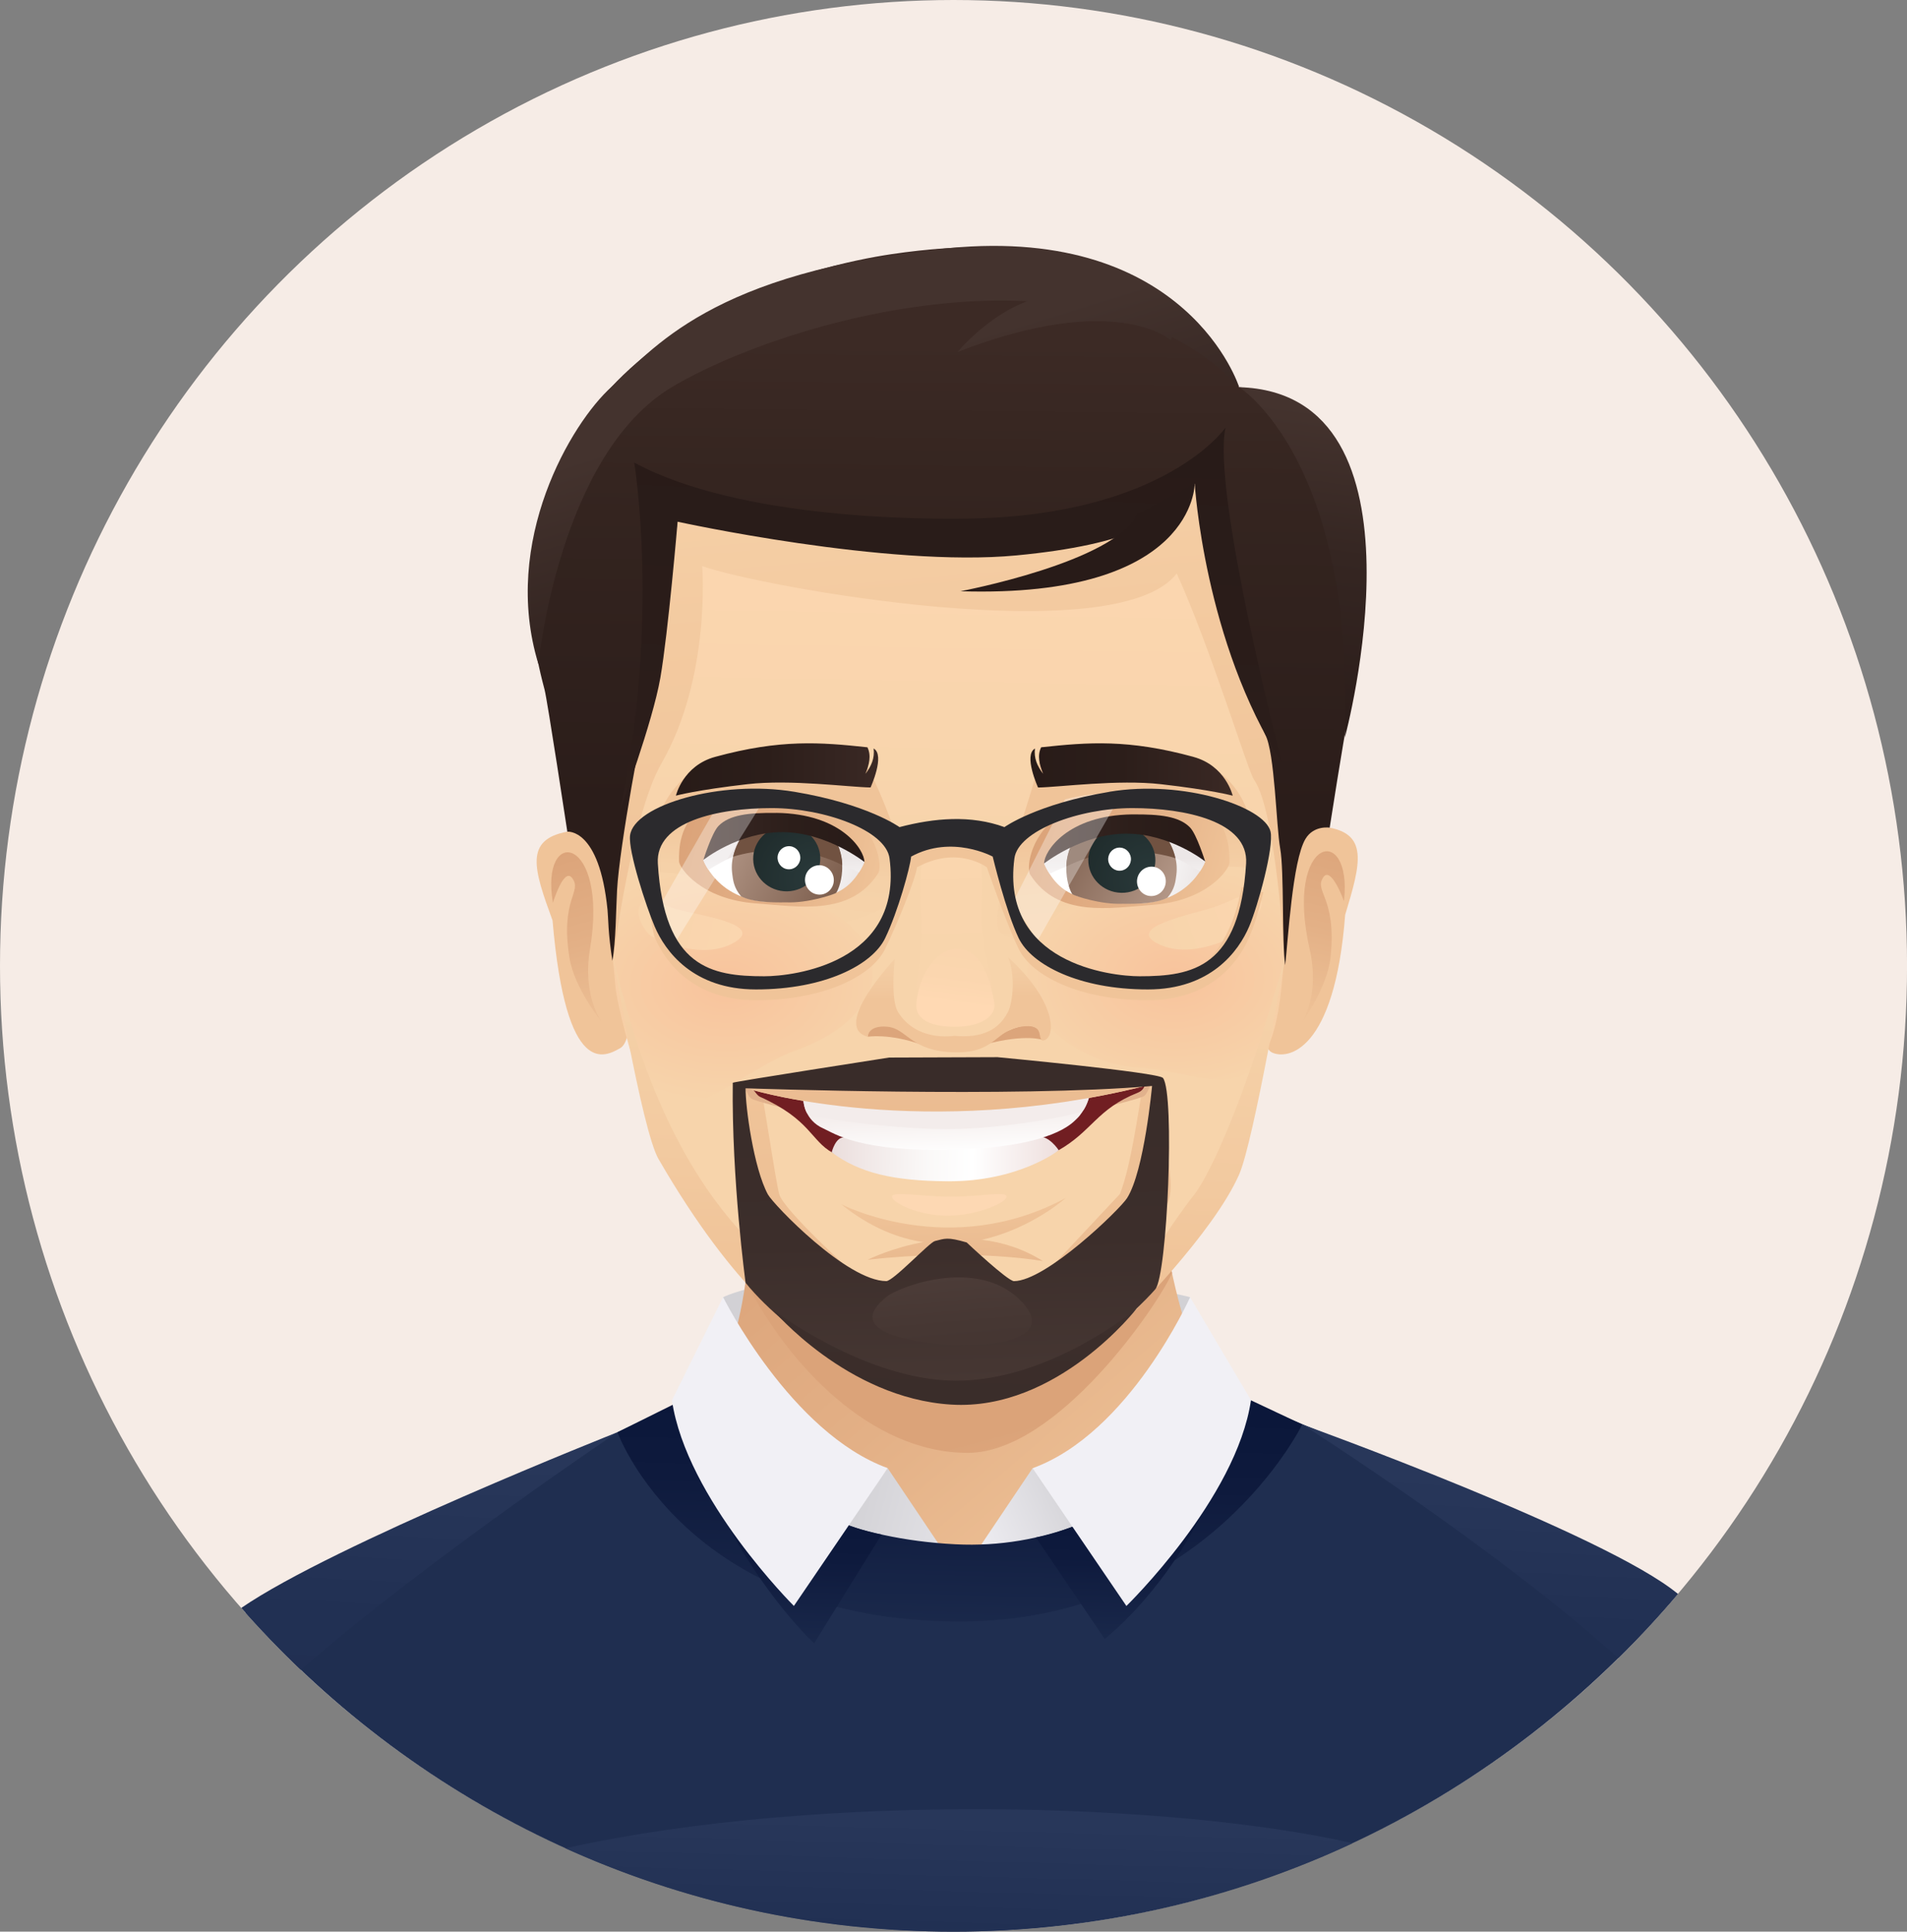 <?xml version="1.0" encoding="UTF-8"?>
<svg id="Layer_2" data-name="Layer 2" xmlns="http://www.w3.org/2000/svg" xmlns:xlink="http://www.w3.org/1999/xlink" viewBox="0 0 493.51 499.74">
  <rect x="0" y="0" width="493.51" height="499.74" fill="#808080" stroke="none"/>
  <defs>
    <style>
      .cls-1 {
        fill: url(#linear-gradient);
      }

      .cls-1, .cls-2, .cls-3, .cls-4, .cls-5, .cls-6, .cls-7, .cls-8, .cls-9, .cls-10, .cls-11, .cls-12, .cls-13, .cls-14, .cls-15, .cls-16, .cls-17, .cls-18, .cls-19, .cls-20, .cls-21, .cls-22, .cls-23, .cls-24, .cls-25, .cls-26, .cls-27, .cls-28, .cls-29, .cls-30, .cls-31, .cls-32, .cls-33, .cls-34, .cls-35, .cls-36, .cls-37, .cls-38, .cls-39, .cls-40, .cls-41, .cls-42, .cls-43, .cls-44, .cls-45, .cls-46, .cls-47, .cls-48, .cls-49, .cls-50, .cls-51, .cls-52, .cls-53, .cls-54, .cls-55, .cls-56, .cls-57, .cls-58, .cls-59, .cls-60, .cls-61, .cls-62, .cls-63, .cls-64, .cls-65, .cls-66, .cls-67, .cls-68, .cls-69, .cls-70, .cls-71, .cls-72, .cls-73 {
        stroke-width: 0px;
      }

      .cls-2 {
        fill: url(#radial-gradient);
      }

      .cls-3 {
        fill: url(#linear-gradient-33);
      }

      .cls-4 {
        fill: url(#linear-gradient-29);
      }

      .cls-5 {
        fill: url(#linear-gradient-30);
      }

      .cls-6 {
        fill: url(#linear-gradient-34);
      }

      .cls-7 {
        fill: url(#linear-gradient-28);
      }

      .cls-8 {
        fill: url(#linear-gradient-25);
      }

      .cls-9 {
        fill: url(#linear-gradient-11);
      }

      .cls-10 {
        fill: url(#linear-gradient-12);
      }

      .cls-11 {
        fill: url(#linear-gradient-13);
      }

      .cls-12 {
        fill: url(#linear-gradient-10);
      }

      .cls-13 {
        fill: url(#linear-gradient-17);
      }

      .cls-14 {
        fill: url(#linear-gradient-16);
      }

      .cls-15 {
        fill: url(#linear-gradient-19);
      }

      .cls-16 {
        fill: url(#linear-gradient-15);
      }

      .cls-17 {
        fill: url(#linear-gradient-23);
      }

      .cls-18 {
        fill: url(#linear-gradient-21);
      }

      .cls-19 {
        fill: url(#linear-gradient-18);
      }

      .cls-20 {
        fill: url(#linear-gradient-14);
      }

      .cls-21 {
        fill: url(#linear-gradient-22);
      }

      .cls-22 {
        fill: url(#linear-gradient-20);
      }

      .cls-23 {
        fill: url(#linear-gradient-27);
      }

      .cls-24 {
        fill: url(#linear-gradient-24);
      }

      .cls-25 {
        fill: url(#linear-gradient-26);
      }

      .cls-26 {
        fill: url(#_ÂÁ_Ï_ÌÌ_È_ËÂÌÚ_145);
      }

      .cls-27 {
        fill: url(#_ÂÁ_Ï_ÌÌ_È_ËÂÌÚ_1723);
      }

      .cls-28 {
        fill: url(#_ÂÁ_Ï_ÌÌ_È_ËÂÌÚ_2473);
      }

      .cls-29 {
        fill: url(#_ÂÁ_Ï_ÌÌ_È_ËÂÌÚ_2463);
      }

      .cls-30 {
        fill: url(#_ÂÁ_Ï_ÌÌ_È_ËÂÌÚ_1056);
      }

      .cls-31 {
        fill: url(#_ÂÁ_Ï_ÌÌ_È_ËÂÌÚ_1057);
      }

      .cls-32 {
        fill: url(#_ÂÁ_Ï_ÌÌ_È_ËÂÌÚ_1204);
      }

      .cls-33 {
        fill: url(#_ÂÁ_Ï_ÌÌ_È_ËÂÌÚ_145-2);
      }

      .cls-34 {
        fill: url(#_ÂÁ_Ï_ÌÌ_È_ËÂÌÚ_145-3);
      }

      .cls-35 {
        fill: url(#radial-gradient-2);
      }

      .cls-36 {
        fill: url(#radial-gradient-3);
      }

      .cls-37 {
        fill: url(#radial-gradient-4);
      }

      .cls-38 {
        fill: url(#linear-gradient-4);
      }

      .cls-39 {
        fill: url(#linear-gradient-2);
      }

      .cls-40 {
        fill: url(#linear-gradient-3);
      }

      .cls-41 {
        fill: url(#linear-gradient-8);
      }

      .cls-42 {
        fill: url(#linear-gradient-9);
      }

      .cls-43 {
        fill: url(#linear-gradient-7);
      }

      .cls-44 {
        fill: url(#linear-gradient-5);
      }

      .cls-45 {
        fill: url(#linear-gradient-6);
      }

      .cls-46 {
        fill: url(#_ÂÁ_Ï_ÌÌ_È_ËÂÌÚ_1057-3);
      }

      .cls-47 {
        fill: url(#_ÂÁ_Ï_ÌÌ_È_ËÂÌÚ_1057-2);
      }

      .cls-48 {
        fill: url(#_ÂÁ_Ï_ÌÌ_È_ËÂÌÚ_1204-7);
      }

      .cls-49 {
        fill: url(#_ÂÁ_Ï_ÌÌ_È_ËÂÌÚ_1204-9);
      }

      .cls-50 {
        fill: url(#_ÂÁ_Ï_ÌÌ_È_ËÂÌÚ_1204-2);
      }

      .cls-51 {
        fill: url(#_ÂÁ_Ï_ÌÌ_È_ËÂÌÚ_1204-4);
      }

      .cls-52 {
        fill: url(#_ÂÁ_Ï_ÌÌ_È_ËÂÌÚ_1204-3);
      }

      .cls-53 {
        fill: url(#_ÂÁ_Ï_ÌÌ_È_ËÂÌÚ_1204-6);
      }

      .cls-54 {
        fill: url(#_ÂÁ_Ï_ÌÌ_È_ËÂÌÚ_1204-5);
      }

      .cls-55 {
        fill: url(#_ÂÁ_Ï_ÌÌ_È_ËÂÌÚ_1204-8);
      }

      .cls-56 {
        fill: url(#_ÂÁ_Ï_ÌÌ_È_ËÂÌÚ_2473-2);
      }

      .cls-57 {
        fill: url(#_ÂÁ_Ï_ÌÌ_È_ËÂÌÚ_2473-3);
      }

      .cls-58 {
        fill: url(#_ÂÁ_Ï_ÌÌ_È_ËÂÌÚ_2463-3);
      }

      .cls-59 {
        fill: url(#_ÂÁ_Ï_ÌÌ_È_ËÂÌÚ_2463-2);
      }

      .cls-60 {
        fill: url(#_ÂÁ_Ï_ÌÌ_È_ËÂÌÚ_1723-3);
      }

      .cls-61 {
        fill: url(#_ÂÁ_Ï_ÌÌ_È_ËÂÌÚ_1723-2);
      }

      .cls-62 {
        fill: #f3eceb;
      }

      .cls-63 {
        fill: #f6ece6;
      }

      .cls-64 {
        fill: #711e22;
      }

      .cls-65 {
        fill: #1f2e50;
      }

      .cls-66 {
        fill: #e1b18c;
      }

      .cls-67 {
        fill: #dca57b;
      }

      .cls-68 {
        fill: #f1f0f5;
      }

      .cls-69 {
        fill: #fff;
      }

      .cls-70 {
        fill: #f0c499;
      }

      .cls-71 {
        fill: #fdd8b3;
      }

      .cls-72 {
        fill: url(#linear-gradient-32);
      }

      .cls-72, .cls-73 {
        opacity: .32;
      }

      .cls-73 {
        fill: url(#linear-gradient-31);
      }
    </style>
    <linearGradient id="_ÂÁ_Ï_ÌÌ_È_ËÂÌÚ_1723" data-name="¡ÂÁ˚ÏˇÌÌ˚È „‡‰ËÂÌÚ 1723" x1="264.51" y1="434.41" x2="255.21" y2="380.95" gradientUnits="userSpaceOnUse">
      <stop offset="0" stop-color="#f1f0f5"/>
      <stop offset="1" stop-color="#d2d1d5"/>
    </linearGradient>
    <linearGradient id="_ÂÁ_Ï_ÌÌ_È_ËÂÌÚ_1204" data-name="¡ÂÁ˚ÏˇÌÌ˚È „‡‰ËÂÌÚ 1204" x1="205.43" y1="298.56" x2="295.61" y2="403.71" gradientUnits="userSpaceOnUse">
      <stop offset="0" stop-color="#dba379"/>
      <stop offset=".49" stop-color="#e3b086"/>
      <stop offset="1" stop-color="#f0c499"/>
    </linearGradient>
    <linearGradient id="_ÂÁ_Ï_ÌÌ_È_ËÂÌÚ_1204-2" data-name="¡ÂÁ˚ÏˇÌÌ˚È „‡‰ËÂÌÚ 1204" x1="261.52" y1="369.77" x2="276.86" y2="427.12" xlink:href="#_ÂÁ_Ï_ÌÌ_È_ËÂÌÚ_1204"/>
    <linearGradient id="_ÂÁ_Ï_ÌÌ_È_ËÂÌÚ_2473" data-name="¡ÂÁ˚ÏˇÌÌ˚È „‡‰ËÂÌÚ 2473" x1="248.35" y1="471.46" x2="246.33" y2="544.55" gradientUnits="userSpaceOnUse">
      <stop offset="0" stop-color="#28375a"/>
      <stop offset=".38" stop-color="#213053"/>
      <stop offset="1" stop-color="#1f2d50"/>
    </linearGradient>
    <linearGradient id="_ÂÁ_Ï_ÌÌ_È_ËÂÌÚ_1723-2" data-name="¡ÂÁ˚ÏˇÌÌ˚È „‡‰ËÂÌÚ 1723" x1="249.6" y1="399.77" x2="280.05" y2="386.09" xlink:href="#_ÂÁ_Ï_ÌÌ_È_ËÂÌÚ_1723"/>
    <linearGradient id="_ÂÁ_Ï_ÌÌ_È_ËÂÌÚ_1723-3" data-name="¡ÂÁ˚ÏˇÌÌ˚È „‡‰ËÂÌÚ 1723" x1="273.11" y1="400.95" x2="218.96" y2="386.98" xlink:href="#_ÂÁ_Ï_ÌÌ_È_ËÂÌÚ_1723"/>
    <linearGradient id="_ÂÁ_Ï_ÌÌ_È_ËÂÌÚ_2463" data-name="¡ÂÁ˚ÏˇÌÌ˚È „‡‰ËÂÌÚ 2463" x1="246.79" y1="432.08" x2="248.86" y2="351.34" gradientUnits="userSpaceOnUse">
      <stop offset="0" stop-color="#1f2e50"/>
      <stop offset=".07" stop-color="#1c2b4d"/>
      <stop offset=".6" stop-color="#0e1a3d"/>
      <stop offset="1" stop-color="#091538"/>
    </linearGradient>
    <linearGradient id="_ÂÁ_Ï_ÌÌ_È_ËÂÌÚ_2473-2" data-name="¡ÂÁ˚ÏˇÌÌ˚È „‡‰ËÂÌÚ 2473" x1="386.03" y1="382.13" x2="380.95" y2="480.97" xlink:href="#_ÂÁ_Ï_ÌÌ_È_ËÂÌÚ_2473"/>
    <linearGradient id="_ÂÁ_Ï_ÌÌ_È_ËÂÌÚ_2473-3" data-name="¡ÂÁ˚ÏˇÌÌ˚È „‡‰ËÂÌÚ 2473" x1="111.94" y1="377.08" x2="106.34" y2="486.16" xlink:href="#_ÂÁ_Ï_ÌÌ_È_ËÂÌÚ_2473"/>
    <linearGradient id="_ÂÁ_Ï_ÌÌ_È_ËÂÌÚ_2463-2" data-name="¡ÂÁ˚ÏˇÌÌ˚È „‡‰ËÂÌÚ 2463" x1="288.62" y1="431.36" x2="289.82" y2="384.48" xlink:href="#_ÂÁ_Ï_ÌÌ_È_ËÂÌÚ_2463"/>
    <linearGradient id="_ÂÁ_Ï_ÌÌ_È_ËÂÌÚ_2463-3" data-name="¡ÂÁ˚ÏˇÌÌ˚È „‡‰ËÂÌÚ 2463" x1="206.48" y1="432.54" x2="207.72" y2="384.35" xlink:href="#_ÂÁ_Ï_ÌÌ_È_ËÂÌÚ_2463"/>
    <linearGradient id="linear-gradient" x1="246.52" y1="123.34" x2="244.71" y2="219.64" gradientUnits="userSpaceOnUse">
      <stop offset="0" stop-color="#ffd9b3"/>
      <stop offset=".28" stop-color="#fbd6af"/>
      <stop offset="1" stop-color="#f7d4ab"/>
    </linearGradient>
    <linearGradient id="linear-gradient-2" x1="104.36" y1="1051.57" x2="122.05" y2="1094.48" gradientTransform="translate(195.18 -992.14) rotate(10.58) scale(1 1.14) skewX(3.8)" gradientUnits="userSpaceOnUse">
      <stop offset="0" stop-color="#dba379"/>
      <stop offset=".49" stop-color="#e3b086"/>
      <stop offset="1" stop-color="#f0c499"/>
    </linearGradient>
    <linearGradient id="linear-gradient-3" x1="1717.29" y1="762.75" x2="1734.98" y2="805.65" gradientTransform="translate(1845.66 -1030.99) rotate(166.74) scale(.99 -1.14) skewX(3.14)" xlink:href="#linear-gradient-2"/>
    <linearGradient id="linear-gradient-4" x1="294.69" y1="250.57" x2="291.8" y2="216.7" gradientTransform="translate(-1.87 -2.87) rotate(-.02)" gradientUnits="userSpaceOnUse">
      <stop offset="0" stop-color="#f7d4ab"/>
      <stop offset=".52" stop-color="#f5d1a8"/>
      <stop offset=".85" stop-color="#f2c99f"/>
      <stop offset="1" stop-color="#f0c499"/>
    </linearGradient>
    <linearGradient id="linear-gradient-5" x1="6996.18" y1="238.01" x2="6993.64" y2="208.15" gradientTransform="translate(7195.74 -9.77) rotate(179.89) scale(1 -1)" xlink:href="#linear-gradient-4"/>
    <radialGradient id="radial-gradient" cx="2264.61" cy="-426.72" fx="2264.61" fy="-426.72" r="41.49" gradientTransform="translate(2589.2 471.32) rotate(177.87) scale(1 -.71) skewX(-1.48)" gradientUnits="userSpaceOnUse">
      <stop offset="0" stop-color="#f8c39c"/>
      <stop offset="1" stop-color="#f7d4ab"/>
    </radialGradient>
    <linearGradient id="linear-gradient-6" x1="246.25" y1="323.05" x2="248.13" y2="356.22" gradientUnits="userSpaceOnUse">
      <stop offset="0" stop-color="#ffd9b3"/>
      <stop offset="1" stop-color="#f7d4ab"/>
    </linearGradient>
    <radialGradient id="radial-gradient-2" cx="328.33" cy="-546.53" fx="328.33" fy="-546.53" r="44.31" gradientTransform="translate(-89.52 650.26) rotate(-3.63) scale(1 .69) skewX(2.76)" xlink:href="#radial-gradient"/>
    <linearGradient id="_ÂÁ_Ï_ÌÌ_È_ËÂÌÚ_1204-3" data-name="¡ÂÁ˚ÏˇÌÌ˚È „‡‰ËÂÌÚ 1204" x1="214.01" y1="534.72" x2="205.19" y2="282.18" xlink:href="#_ÂÁ_Ï_ÌÌ_È_ËÂÌÚ_1204"/>
    <linearGradient id="_ÂÁ_Ï_ÌÌ_È_ËÂÌÚ_1204-4" data-name="¡ÂÁ˚ÏˇÌÌ˚È „‡‰ËÂÌÚ 1204" x1="294.24" y1="528.54" x2="285.64" y2="282.31" xlink:href="#_ÂÁ_Ï_ÌÌ_È_ËÂÌÚ_1204"/>
    <linearGradient id="linear-gradient-7" x1="326.17" y1="235.11" x2="297.8" y2="244.9" gradientUnits="userSpaceOnUse">
      <stop offset="0" stop-color="#fbd6af"/>
      <stop offset="1" stop-color="#f7d4ab"/>
    </linearGradient>
    <linearGradient id="_ÂÁ_Ï_ÌÌ_È_ËÂÌÚ_1204-5" data-name="¡ÂÁ˚ÏˇÌÌ˚È „‡‰ËÂÌÚ 1204" x1="248.68" y1="367.86" x2="246.7" y2="310.86" xlink:href="#_ÂÁ_Ï_ÌÌ_È_ËÂÌÚ_1204"/>
    <linearGradient id="linear-gradient-8" x1="211.6" y1="299.04" x2="282.16" y2="300.25" gradientUnits="userSpaceOnUse">
      <stop offset="0" stop-color="#e8d9d7"/>
      <stop offset=".14" stop-color="#efe5e4"/>
      <stop offset=".39" stop-color="#faf8f7"/>
      <stop offset=".57" stop-color="#fff"/>
      <stop offset="1" stop-color="#e8d3d1"/>
    </linearGradient>
    <linearGradient id="linear-gradient-9" x1="244.32" y1="272" x2="245.47" y2="298.72" gradientUnits="userSpaceOnUse">
      <stop offset="0" stop-color="#e8d9d7"/>
      <stop offset=".4" stop-color="#efe5e3"/>
      <stop offset="1" stop-color="#fff"/>
    </linearGradient>
    <linearGradient id="_ÂÁ_Ï_ÌÌ_È_ËÂÌÚ_1204-6" data-name="¡ÂÁ˚ÏˇÌÌ˚È „‡‰ËÂÌÚ 1204" x1="247.2" y1="377.22" x2="245.31" y2="262.55" xlink:href="#_ÂÁ_Ï_ÌÌ_È_ËÂÌÚ_1204"/>
    <linearGradient id="linear-gradient-10" x1="193.37" y1="243.81" x2="155.11" y2="234.47" xlink:href="#linear-gradient-7"/>
    <linearGradient id="_ÂÁ_Ï_ÌÌ_È_ËÂÌÚ_1204-7" data-name="¡ÂÁ˚ÏˇÌÌ˚È „‡‰ËÂÌÚ 1204" x1="268.14" y1="213.79" x2="318.83" y2="228.07" xlink:href="#_ÂÁ_Ï_ÌÌ_È_ËÂÌÚ_1204"/>
    <linearGradient id="linear-gradient-11" x1="310.51" y1="227.52" x2="277.23" y2="219.49" gradientUnits="userSpaceOnUse">
      <stop offset="0" stop-color="#ece7e7"/>
      <stop offset=".23" stop-color="#f5f3f3"/>
      <stop offset=".53" stop-color="#fcfcfc"/>
      <stop offset="1" stop-color="#fff"/>
    </linearGradient>
    <linearGradient id="linear-gradient-12" x1="291.03" y1="222.16" x2="291.33" y2="246.2" xlink:href="#linear-gradient-11"/>
    <linearGradient id="_ÂÁ_Ï_ÌÌ_È_ËÂÌÚ_1056" data-name="¡ÂÁ˚ÏˇÌÌ˚È „‡‰ËÂÌÚ 1056" x1="267.12" y1="211.39" x2="305.7" y2="232.44" gradientUnits="userSpaceOnUse">
      <stop offset="0" stop-color="#715241"/>
      <stop offset="1" stop-color="#b89c8c"/>
    </linearGradient>
    <linearGradient id="_ÂÁ_Ï_ÌÌ_È_ËÂÌÚ_1057" data-name="¡ÂÁ˚ÏˇÌÌ˚È „‡‰ËÂÌÚ 1057" x1="300.73" y1="257.89" x2="292.33" y2="230.38" gradientUnits="userSpaceOnUse">
      <stop offset="0" stop-color="#b89c8c"/>
      <stop offset="1" stop-color="#715241"/>
    </linearGradient>
    <radialGradient id="radial-gradient-3" cx="298.03" cy="227.79" fx="298.03" fy="227.79" r="24.89" gradientUnits="userSpaceOnUse">
      <stop offset="0" stop-color="#2a3a3b"/>
      <stop offset="1" stop-color="#1c2727"/>
    </radialGradient>
    <linearGradient id="linear-gradient-13" x1="270.21" y1="217.03" x2="311.87" y2="217.03" gradientUnits="userSpaceOnUse">
      <stop offset="0" stop-color="#3c2a25"/>
      <stop offset=".08" stop-color="#382723"/>
      <stop offset=".55" stop-color="#2c1e1a"/>
      <stop offset="1" stop-color="#281b18"/>
    </linearGradient>
    <linearGradient id="_ÂÁ_Ï_ÌÌ_È_ËÂÌÚ_1204-8" data-name="¡ÂÁ˚ÏˇÌÌ˚È „‡‰ËÂÌÚ 1204" x1="176.66" y1="213.05" x2="228.86" y2="227.75" xlink:href="#_ÂÁ_Ï_ÌÌ_È_ËÂÌÚ_1204"/>
    <linearGradient id="linear-gradient-14" x1="222.39" y1="227.47" x2="188.9" y2="219.39" xlink:href="#linear-gradient-11"/>
    <linearGradient id="linear-gradient-15" x1="202.86" y1="222.09" x2="203.17" y2="247.34" xlink:href="#linear-gradient-11"/>
    <linearGradient id="_ÂÁ_Ï_ÌÌ_È_ËÂÌÚ_1057-2" data-name="¡ÂÁ˚ÏˇÌÌ˚È „‡‰ËÂÌÚ 1057" x1="185.1" y1="213.44" x2="223.43" y2="234.35" xlink:href="#_ÂÁ_Ï_ÌÌ_È_ËÂÌÚ_1057"/>
    <linearGradient id="_ÂÁ_Ï_ÌÌ_È_ËÂÌÚ_1057-3" data-name="¡ÂÁ˚ÏˇÌÌ˚È „‡‰ËÂÌÚ 1057" x1="216.73" y1="264.06" x2="207.1" y2="232.53" xlink:href="#_ÂÁ_Ï_ÌÌ_È_ËÂÌÚ_1057"/>
    <radialGradient id="radial-gradient-4" cx="211.31" cy="227.41" fx="211.31" fy="227.41" r="24.89" xlink:href="#radial-gradient-3"/>
    <linearGradient id="linear-gradient-16" x1="182.03" y1="216.66" x2="223.7" y2="216.66" xlink:href="#linear-gradient-13"/>
    <linearGradient id="linear-gradient-17" x1="174.91" y1="199.07" x2="227.25" y2="199.07" gradientUnits="userSpaceOnUse">
      <stop offset="0" stop-color="#281b18"/>
      <stop offset=".45" stop-color="#2c1e1a"/>
      <stop offset=".92" stop-color="#382723"/>
      <stop offset="1" stop-color="#3c2a25"/>
    </linearGradient>
    <linearGradient id="linear-gradient-18" x1="266.66" y1="199.07" x2="319" y2="199.07" xlink:href="#linear-gradient-17"/>
    <linearGradient id="linear-gradient-19" x1="236.74" y1="95.28" x2="248.47" y2="236.47" gradientUnits="userSpaceOnUse">
      <stop offset="0" stop-color="#f7d4ab"/>
      <stop offset=".45" stop-color="#f3caa0"/>
      <stop offset="1" stop-color="#f0c499"/>
    </linearGradient>
    <linearGradient id="linear-gradient-20" x1="187.1" y1="186.94" x2="181.22" y2="322.97" gradientTransform="matrix(1,0,0,1,0,0)" xlink:href="#linear-gradient-4"/>
    <linearGradient id="_ÂÁ_Ï_ÌÌ_È_ËÂÌÚ_1204-9" data-name="¡ÂÁ˚ÏˇÌÌ˚È „‡‰ËÂÌÚ 1204" x1="248.7" y1="366.69" x2="246.79" y2="311.32" xlink:href="#_ÂÁ_Ï_ÌÌ_È_ËÂÌÚ_1204"/>
    <linearGradient id="linear-gradient-21" x1="316.56" y1="192.53" x2="310.69" y2="328.56" gradientTransform="matrix(1,0,0,1,0,0)" xlink:href="#linear-gradient-4"/>
    <linearGradient id="linear-gradient-22" x1="248.14" y1="370.87" x2="245.7" y2="275.04" gradientUnits="userSpaceOnUse">
      <stop offset="0" stop-color="#4c3c38"/>
      <stop offset=".14" stop-color="#463733"/>
      <stop offset=".52" stop-color="#3c2e2b"/>
      <stop offset="1" stop-color="#392c29"/>
    </linearGradient>
    <linearGradient id="linear-gradient-23" x1="245.46" y1="330.2" x2="253.46" y2="422.11" xlink:href="#linear-gradient-22"/>
    <linearGradient id="linear-gradient-24" x1="245.09" y1="174.75" x2="247.19" y2="262.42" gradientUnits="userSpaceOnUse">
      <stop offset="0" stop-color="#ffd9b3"/>
      <stop offset=".2" stop-color="#fcd7b0"/>
      <stop offset="1" stop-color="#f7d4ab"/>
    </linearGradient>
    <linearGradient id="linear-gradient-25" x1="245.73" y1="229.26" x2="246.56" y2="258.2" gradientTransform="matrix(1,0,0,1,0,0)" xlink:href="#linear-gradient-4"/>
    <linearGradient id="linear-gradient-26" x1="247.26" y1="259.9" x2="250.75" y2="234.13" xlink:href="#linear-gradient"/>
    <linearGradient id="linear-gradient-27" x1="247.99" y1="317.2" x2="245.72" y2="369.97" xlink:href="#linear-gradient-22"/>
    <linearGradient id="linear-gradient-28" x1="245.24" y1="88.39" x2="243.18" y2="311.53" gradientUnits="userSpaceOnUse">
      <stop offset="0" stop-color="#3c2a25"/>
      <stop offset=".16" stop-color="#352520"/>
      <stop offset=".54" stop-color="#2b1d1a"/>
      <stop offset="1" stop-color="#281b18"/>
    </linearGradient>
    <linearGradient id="linear-gradient-29" x1="243.18" y1="286.11" x2="249.52" y2="108.02" xlink:href="#linear-gradient-28"/>
    <linearGradient id="_ÂÁ_Ï_ÌÌ_È_ËÂÌÚ_145" data-name="¡ÂÁ˚ÏˇÌÌ˚È „‡‰ËÂÌÚ 145" x1="322.88" y1="241.44" x2="340.1" y2="105.77" gradientUnits="userSpaceOnUse">
      <stop offset="0" stop-color="#281b18"/>
      <stop offset=".4" stop-color="#2b1d1a"/>
      <stop offset=".73" stop-color="#352622"/>
      <stop offset="1" stop-color="#44332e"/>
    </linearGradient>
    <linearGradient id="_ÂÁ_Ï_ÌÌ_È_ËÂÌÚ_145-2" data-name="¡ÂÁ˚ÏˇÌÌ˚È „‡‰ËÂÌÚ 145" x1="262.09" y1="239.25" x2="218.02" y2="97.38" xlink:href="#_ÂÁ_Ï_ÌÌ_È_ËÂÌÚ_145"/>
    <linearGradient id="_ÂÁ_Ï_ÌÌ_È_ËÂÌÚ_145-3" data-name="¡ÂÁ˚ÏˇÌÌ˚È „‡‰ËÂÌÚ 145" x1="316.98" y1="222.2" x2="272.9" y2="80.33" xlink:href="#_ÂÁ_Ï_ÌÌ_È_ËÂÌÚ_145"/>
    <linearGradient id="linear-gradient-30" x1="282.36" y1="209.92" x2="280.16" y2="165.35" xlink:href="#linear-gradient-28"/>
    <linearGradient id="linear-gradient-31" x1="284.74" y1="316.35" x2="277.32" y2="241.02" xlink:href="#linear-gradient-11"/>
    <linearGradient id="linear-gradient-32" x1="192.15" y1="316.69" x2="184.68" y2="240.93" xlink:href="#linear-gradient-11"/>
    <linearGradient id="linear-gradient-33" x1="259.99" y1="363.03" x2="249.96" y2="261.39" gradientTransform="matrix(1,0,0,1,0,0)" xlink:href="#linear-gradient-4"/>
    <linearGradient id="linear-gradient-34" x1="262.74" y1="386.67" x2="250.06" y2="258.02" gradientUnits="userSpaceOnUse">
      <stop offset="0" stop-color="#565658"/>
      <stop offset="1" stop-color="#2b2a2d"/>
    </linearGradient>
  </defs>
  <g id="Layer_1-2" data-name="Layer 1">
    <g>
      <ellipse class="cls-63" cx="246.76" cy="249.87" rx="246.76" ry="249.87"/>
      <path class="cls-27" d="m247.19,329.57c-45.68-1.52-60.06,6.03-60.06,6.03,0,0-2.7,37.69,59.61,38.12,62.3.43,61.24-38.12,61.24-38.12,0,0-15.1-4.52-60.79-6.03Z"/>
      <path class="cls-65" d="m246.76,499.74c75,0,142.17-33.89,187.43-87.36-15.11-10.25-103.71-46.64-103.71-46.64,0,0-25.49,39.52-83.16,39.52s-80.53-38.01-80.53-38.01c-54.3,25.53-102.83,48.2-102.83,48.2-.14.55-.28,1.16-.4,1.8,45.16,50.65,110.51,82.49,183.2,82.49Z"/>
      <path class="cls-32" d="m299.84,309.48s-65.55-6-105.21-7.4c.15,49.59-11.32,55.83-11.32,55.83,0,0,10.52,57.62,69.65,54.25,59.13-3.37,62.04-54.25,62.04-54.25,0,0-8.85-3.58-15.16-48.42Z"/>
      <path class="cls-50" d="m298.09,288.5s-39.62,21.27-103.46-1.52c0,0,1.38,24.33-1.67,44.46,10.82,21.4,32.3,44.43,57.47,44.43,23.18,0,49.26-38.23,52.87-46.5,0,0-5.54-31.58-5.23-40.87Z"/>
      <path class="cls-28" d="m146.32,478.16c30.68,13.86,64.67,21.58,100.43,21.58s71.86-8.21,103.28-22.89c-46.09-10.5-137.51-13.35-203.72,1.31Z"/>
      <path class="cls-61" d="m253.99,399.52c8.5.51,28.2-2.37,28.2-2.37l-14.96-17.32-13.24,19.69Z"/>
      <path class="cls-60" d="m217.11,396.43s17.84,2.39,25.86,3.1l-13.24-19.69-12.62,16.59Z"/>
      <path class="cls-29" d="m247.23,399.52c-53.68-2.75-70.92-37.19-70.92-37.19l-16.52,8.2s17.6,48.94,88.54,48.96c63.85.02,88.68-50.97,88.68-50.97l-14.54-6.84s-28.63,40.23-75.24,37.84Z"/>
      <path class="cls-56" d="m434.21,412.35c-18.69-15.51-97.2-43.82-97.2-43.82,0,0,49.97,31.7,81.79,60.44,5.38-5.3,10.53-10.84,15.41-16.62Z"/>
      <path class="cls-57" d="m62.44,415.98c4.9,5.57,10.04,10.92,15.41,16.03,32.36-28.26,81.93-61.47,81.93-61.47,0,0-73.67,29.13-97.34,45.45Z"/>
      <path class="cls-59" d="m268.09,397.76l17.78,26.23s14.33-10.84,25.17-32.37l-20.96-2.22s-13.55,6.95-21.99,8.36Z"/>
      <path class="cls-58" d="m186.78,391.62c10.84,21.53,23.91,33.52,23.91,33.52l17.46-28.14c-8.44-1.41-20.41-7.6-20.41-7.6l-20.96,2.22Z"/>
      <path class="cls-68" d="m267.22,379.83l24.28,35.65s28.51-27.72,32.24-53.25l-15.76-26.62s-15.69,35.15-40.76,44.23Z"/>
      <path class="cls-68" d="m187.13,335.6l-13.24,26.67c3.74,25.53,31.56,53.2,31.56,53.2l24.28-35.65c-25.07-9.08-42.6-44.23-42.6-44.23Z"/>
      <g>
        <path class="cls-1" d="m336.52,209.85c3.33-81.61-19.07-92.61-26.33-100.94-14.79-16.93-38.03-24.31-77.77-23.4,0,0-51.76,1.79-64.7,29.61-13.84,29.75-19.26,95.54-8.96,132.51,12.01,43.14,13.15,52.19,19.93,61.28,14.93,20.01,24.14,22.91,41.93,39.18,4.51,4.12,39.22,15.88,61.3-4.87,10.32-9.7,21.52-17.62,30.62-31.51s20.3-57.18,20.05-62.04c-1.32-26.29,3.02-17.13,3.94-39.82Z"/>
        <g>
          <path class="cls-70" d="m146.81,215.16c-11.15,2.06-8.7,9.66-3.82,22.96,3.53,41.33,13.66,35.19,17.52,33.04,7.06-3.94-.2-58.48-13.7-55.99Z"/>
          <path class="cls-39" d="m155.82,264.51s-5.21-6.62-3.13-19.04c4.91-29.3-13.05-32.22-9.6-11.88,0,0,2.8-9.37,4.99-6.42,2.69,3.63-3.18,5.26-.71,20.63,1.29,7.99,8.46,16.71,8.46,16.71Z"/>
        </g>
        <g>
          <path class="cls-70" d="m342.98,213.94c11.25,1.54,9.24,9.24,5.13,22.75-2.7,35.52-14.98,37.55-18.97,35.58-7.27-3.61.22-60.18,13.84-58.32Z"/>
          <path class="cls-40" d="m336.86,264.6s4.83-6.85,2.04-19.16c-6.58-29.03,11.18-32.78,8.91-12.31,0,0-3.33-9.22-5.36-6.17-2.48,3.74,3.48,5.1,1.9,20.57-.83,8.04-7.49,17.08-7.49,17.08Z"/>
        </g>
        <path class="cls-38" d="m323.84,228.65c7.6-50.49-55.05-31.36-55.05-31.36-1.26,8.09-14.41,41.36-9.66,44.16,29.67,17.47,64.72-12.8,64.72-12.8Z"/>
        <path class="cls-44" d="m168.24,229.36c-3.01-51.79,56.04-31.31,56.04-31.31,4.37,7.78,13.52,31.25,8.88,34.24-30.33,19.51-64.92-2.93-64.92-2.93Z"/>
        <path class="cls-2" d="m295.6,276.28c16.35,1.1,32.6,13.19,36.02-20.74,1.95-19.34,2.41-29.06-5.68-30.57-17.17-3.22-38.67,4.31-48.92,9.66-21.65,11.3-10.4,39.69,18.58,41.65Z"/>
        <path class="cls-45" d="m248.01,334.81c-5.68.02-19.91,3.87-19.5,5.95,1.25,6.3,14.43,7.35,20.1,7.32,5.69-.03,17.18-1.47,17.42-6.85.09-2.11-12.34-6.45-18.02-6.43Z"/>
        <path class="cls-35" d="m208.73,233c-4.68-1.72-37.16-9.84-47.76-6.73-6.05,1.77-2.77,15.39-1.76,28.33.48,6.2,4.63,19.99,6.03,23.89,6.85,19.14,25.55-1.36,40.62-6.7,25.73-9.11,26.58-30.11,2.87-38.78Z"/>
        <path class="cls-52" d="m201.64,308.9c-1-3.91-3.61-22.06-4.69-27.03-1.12-5.16-4-1.73-4-1.73,0,0-1.82,26.43,0,31.68,5.24,15.1,27.66,17.36,27.66,17.36,0,0-17.92-16.18-18.97-20.28Z"/>
        <path class="cls-51" d="m295.58,282.01c-.92,4.77-2.88,19.73-5.76,26.89l-19,20.28s25.73-4.03,31.61-18.67c2.4-5.99-4.59-31.26-4.59-31.26,0,0-1.16-2.99-2.26,2.75Z"/>
        <path class="cls-43" d="m325.33,231.95c-2.95-1.66-5.14.75-11.27,2.76-6.02,1.98-22.44,5.09-14.72,9.28,8.53,4.65,20.46-1.72,21.91-2.91,1.45-1.19,7.73-7.08,4.09-9.13Z"/>
        <g>
          <path class="cls-66" d="m285.04,286.64s10.21-2.41,11.11-3.14c.9-.74,1.72-3.38,1.72-3.38l-6.49,2-6.34,4.52Z"/>
          <path class="cls-66" d="m192.62,280.78s.82,2.64,1.72,3.38c.9.74,11.12,3.14,11.12,3.14l-6.34-4.52-6.49-2Z"/>
          <path class="cls-54" d="m224.56,325.91c27.06-3.04,45.34.35,45.34.35-20.53-12.95-45.34-.35-45.34-.35Z"/>
          <path class="cls-64" d="m195.04,282.07c.55.58.95,1.37,1.66,1.69,12.99,5.83,13.17,11.4,18.74,14.45,19.75,10.79,42.78,8.17,58.28-.5,8.92-4.99,10.06-10.8,20.73-15.02,1.43-.56,1.71-1.69,1.71-1.69-57,14.13-101.12,1.07-101.12,1.07Z"/>
          <path class="cls-71" d="m246.12,309.59c-7.69,0-15.28-1.52-15.28,0s6.68,4.91,14.37,4.91c7.69,0,15.29-3.39,15.29-4.91s-6.69,0-14.39,0Z"/>
          <path class="cls-41" d="m268.31,294.09c-5.24,1.07-15.07,3.07-24.1,3.07-9.95,0-20.04-1.85-25.54-2.86-2.41-.44-3.44,3.82-3.44,3.82,7.24,5.36,15.96,7.39,29.89,7.49,18.6.13,28.87-8.03,28.87-8.03,0,0-2.62-4.1-5.68-3.48Z"/>
          <path class="cls-42" d="m207.93,284.83s.19,4.94,5.15,7.12c2.88,1.26,9.33,6.23,34.41,5.46,25.08-.77,30.03-6.92,31.18-7.99,2.13-2,3.1-5.37,3.1-5.37,0,0-37.78,7.49-73.84.79Z"/>
          <path class="cls-62" d="m207.85,284.36s.17,2.25.98,3.58c.69,1.11,20.72,4.07,35.86,4.17,15.13.09,34.88-3.86,35.57-4.74,1.09-1.38,1.69-3.82,1.69-3.82,0,0-17.03,5.8-74.1.82Z"/>
          <path class="cls-53" d="m191.94,280.5s3.65,2.14,3.09,1.56c0,0,44.12,13.06,101.12-1.07l3.09-1.57c-30.96,5.24-107.31,1.08-107.31,1.08Z"/>
        </g>
        <path class="cls-12" d="m175.05,235.19c-6.22-1.71-5.43-3.99-8.29-2.18-3.53,2.23-.07,7.79,1.44,8.91,1.5,1.12,13.74,6.86,22.02,1.79,7.5-4.59-9.06-6.85-15.17-8.51Z"/>
        <g>
          <path class="cls-48" d="m311.87,208.92c-3.59-2.52-14.62-2.89-19.65-2.9-24.53-.03-27.1,17.92-25.61,20.25,7.2,11.24,20.61,8.6,31.48,7.84,14.53-1.01,20.05-9.34,20.07-10.86.05-2.84.09-9.84-6.3-14.33Z"/>
          <path class="cls-9" d="m288.47,212.15c-9.94.03-18.26,11.23-18.26,11.23,4.66,10.47,12.53,8.9,18.88,9.91,18.15,2.89,22.79-10.44,22.79-10.44-5.85-7.98-6.81-10.75-23.41-10.7Z"/>
          <path class="cls-10" d="m289.11,214.06c-15.3,2.61-18.25,8.15-18.9,9.32.56,1.54,1.42,2.68,1.42,2.68,0,0,2.25-1.11,4.33-1.89,9.82-3.7,18.54-5.71,28.25-2.14,2.22.82,6.34,3.37,6.34,3.37,0,0,1.12-1.62,1.33-2.55-3.83-6.48-7.47-11.4-22.77-8.79Z"/>
          <path class="cls-30" d="m290.7,211.77c-9.58-.48-15.19,5.77-14.72,13.93.18,3.1,1.23,5.35,1.58,5.69.77.43,7.24,2.65,12.94,2.42,4.24.07,8.78-.11,11.6-1.54,1.93-2.21,2.12-4.28,2.33-5.97.98-7.91-5.69-14.14-13.73-14.54Z"/>
          <path class="cls-31" d="m290.72,211.42c-15.09-.05-14.77,12.75-14.77,12.75,14.13-7.14,28.25-2.14,28.25-2.14-1.11-5-4.81-10.58-13.48-10.61Z"/>
          <path class="cls-36" d="m290.44,214.07c-4.78-.09-8.73,3.63-8.8,8.3-.07,4.67,3.75,8.52,8.55,8.61,4.79.08,8.74-3.64,8.81-8.31.07-4.67-3.76-8.52-8.55-8.6Z"/>
          <path class="cls-69" d="m289.39,219.3c-1.62.19-2.77,1.68-2.59,3.32.2,1.64,1.65,2.82,3.27,2.63,1.62-.19,2.77-1.68,2.59-3.32-.19-1.65-1.65-2.82-3.27-2.63Z"/>
          <path class="cls-11" d="m293.06,210.69c-16.95.19-22.87,9.63-22.86,12.7,0,0,9.72-7.68,21.17-7.72,11.44-.04,20.5,7.19,20.5,7.19,0,0-2.17-7.01-3.91-8.79-2.77-2.85-7.69-3.45-14.91-3.37Z"/>
          <path class="cls-69" d="m297.55,224.24c-2.04.25-3.52,2.15-3.29,4.24.23,2.08,2.08,3.57,4.12,3.31,2.06-.25,3.52-2.14,3.29-4.24-.23-2.07-2.07-3.57-4.12-3.31Z"/>
        </g>
        <g>
          <path class="cls-55" d="m201.68,205.64c-5.03,0-16.06.38-19.65,2.9-6.39,4.49-6.35,11.49-6.3,14.33.03,1.52,5.54,9.86,20.07,10.86,10.87.76,24.29,3.39,31.48-7.84,1.49-2.33-1.08-20.28-25.61-20.25Z"/>
          <path class="cls-20" d="m205.44,211.78c-16.6-.05-17.56,2.72-23.41,10.7,0,0,4.64,13.33,22.79,10.44,6.35-1.01,14.22.57,18.88-9.91,0,0-8.32-11.2-18.26-11.23Z"/>
          <path class="cls-16" d="m204.8,213.69c-15.3-2.61-18.93,2.31-22.77,8.79.2.94,1.33,2.55,1.33,2.55,0,0,4.12-2.56,6.34-3.37,9.71-3.57,18.43-1.56,28.25,2.14,2.08.78,4.33,1.89,4.33,1.89,0,0,.86-1.14,1.42-2.68-.65-1.17-3.6-6.71-18.9-9.32Z"/>
          <path class="cls-47" d="m203.21,211.4c-8.04.4-14.71,6.63-13.73,14.54.21,1.69.4,3.75,2.33,5.97,2.82,1.42,7.36,1.61,11.6,1.54,5.7.23,12.18-1.99,12.94-2.42.34-.35,1.4-2.59,1.58-5.69.47-8.16-5.14-14.41-14.72-13.93Z"/>
          <path class="cls-46" d="m203.19,211.05c-8.67.03-12.37,5.61-13.48,10.61,0,0,14.13-5,28.25,2.14,0,0,.32-12.8-14.77-12.75Z"/>
          <path class="cls-37" d="m203.47,213.69c-4.8.08-8.62,3.93-8.55,8.6.07,4.67,4.02,8.39,8.81,8.31,4.79-.1,8.61-3.94,8.55-8.61-.07-4.67-4.02-8.39-8.8-8.3Z"/>
          <path class="cls-69" d="m204.51,218.93c-1.61-.19-3.08.98-3.27,2.63-.18,1.64.97,3.14,2.59,3.32,1.62.19,3.07-.99,3.27-2.63.18-1.64-.97-3.13-2.59-3.32Z"/>
          <path class="cls-14" d="m200.85,210.31c-7.22-.08-12.13.52-14.91,3.37-1.74,1.79-3.91,8.79-3.91,8.79,0,0,9.06-7.23,20.5-7.19,11.44.04,21.17,7.72,21.17,7.72.02-3.07-5.9-12.51-22.85-12.7Z"/>
          <path class="cls-69" d="m212.47,223.87c-2.05-.25-3.9,1.24-4.12,3.31-.24,2.1,1.23,3.99,3.29,4.24,2.04.26,3.89-1.23,4.12-3.31.23-2.08-1.25-3.98-3.29-4.24Z"/>
        </g>
        <path class="cls-13" d="m226.09,193.66c.29,2.48-.57,4.51-2.12,6.53.93-2.31,1.57-4.69.51-6.86-12.25-1.31-22.51-2.13-39.41,2.48-8.35,2.28-10.15,10.03-10.15,10.03,0,0,5.45-1.48,18.56-2.97,11.18-1.27,26.05.76,31.81.86,0,0,3.84-8.39.81-10.08Z"/>
        <path class="cls-19" d="m308.85,195.81c-16.9-4.61-27.16-3.79-39.41-2.48-1.07,2.17-.42,4.55.51,6.86-1.55-2.02-2.41-4.05-2.12-6.53-3.03,1.68.81,10.08.81,10.08,5.76-.11,20.63-2.13,31.81-.86,13.11,1.49,18.56,2.97,18.56,2.97,0,0-1.8-7.75-10.15-10.03Z"/>
        <path class="cls-15" d="m314.75,123.05c-36.33-25.47-149.23-3.76-154.28,4.81-19.25,32.73-1.72,119.75-1.72,119.75,0,0,4.71-36.72,12.44-50.14,12.85-22.32,10.53-51.02,10.53-51.02,14.89,5.36,107.41,22.18,122.8,1.9,8.81,19.35,18.43,51.17,20.03,53.41,5.73,8.01,7.92,47.08,7.92,47.08,0,0,18.62-100.33-17.72-125.8Z"/>
        <path class="cls-22" d="m158.46,246.33s7.61,45.99,11.94,53.49c20.49,35.44,35.98,44.21,35.98,44.21,0,0-2.82-13.16-7.35-17.77-8.56-8.72-28.63-26.44-40.57-79.93Z"/>
        <path class="cls-49" d="m217.72,311.56c29.69,23.94,58.09-1.64,58.09-1.64-30,16.19-58.09,1.64-58.09,1.64Z"/>
        <path class="cls-18" d="m291.72,341.19s22.25-22.06,28.96-37.35c3.8-8.66,11.93-56.43,11.93-56.43-10.11,36.63-19.49,56.38-23.44,61.49-16.34,21.11-17.45,32.29-17.45,32.29Z"/>
        <path class="cls-21" d="m258.23,273.5l-28.16.1s-40.43,6.29-40.44,6.52c-.31,25.19,3.32,51.75,3.32,51.75,11.13,13.76,36.87,30.4,53.46,29.83,29.39-1.02,52.57-28.15,52.57-28.15,3.11-3.62,5.11-50.54,1.99-54.67-1.09-1.45-42.74-5.37-42.74-5.37Zm33.48,36.41c-1.83,2.92-20.99,21.5-29.3,21.53-1.63,0-12.25-10.01-12.25-10.01-5.05-1.46-5.57-1.01-8.22-.36-1.42.35-10.76,10.36-12.57,10.36-10.2,0-29.23-19.8-30.65-22.42-3.69-6.8-5.83-22.76-5.77-27.46,0,0,70.06,2.49,105.19-.6,0,0-1.99,21.87-6.43,28.95Z"/>
        <path class="cls-17" d="m229.35,335.55c-11.05,8.96,6.2,11.59,16.1,12.38s29.39-1.17,18.27-11.85c-11.12-10.68-30.92-3.33-34.37-.53Z"/>
        <g>
          <path class="cls-24" d="m254.06,233.99c.89-18.62-3.68-23.14-8.23-22.97-4.43.16-8.47,8.47-7.57,22.67.89,14.14-1.72,19.56-1.12,26.19.28,3.02,1.6,4.99,8.82,5.05,7.93.06,10.69-1.92,11.03-4.74.93-7.71-3.56-12.77-2.92-26.19Z"/>
          <path class="cls-67" d="m254.94,270.19c10.73-2.82,14.94-1.14,14.94-1.14-1.36-8.97-14.94,1.14-14.94,1.14Z"/>
          <path class="cls-67" d="m224.55,268.22s5.56-.95,13.99,2.07c0,0-12.83-10.81-13.99-2.07Z"/>
          <path class="cls-8" d="m260.86,247.62c1.91,4.36,1.34,11.51,0,14.16-2.98,5.91-8.72,6.65-13.89,6.2-3.91.5-10.77,0-14.59-6.2-1.56-2.53-1.27-9.44-.83-13.68,0,0-16.58,17.53-7,20.12,0,0,.02-3.08,5.15-2.59,5.13.5,5.92,6.5,17.7,6.62,10.27.1,10.13-5.63,16.67-6.62,6.53-.99,4.23,2.87,5.71,3.56,3.26,0,4.55-9.26-8.92-21.57Z"/>
          <path class="cls-25" d="m237.14,259.87c-.23,3.06,2.45,5.7,9.67,5.76,7.93.06,10.93-3.21,10.51-6.05-3.32-22.44-19.04-15.01-20.19.28Z"/>
        </g>
        <path class="cls-23" d="m199.91,338.76s19.21,22.94,46.22,24.62c27.53,1.71,48.11-24.94,48.11-24.94,0,0-22.29,18.89-47.05,18.75-23.49-.13-47.28-18.43-47.28-18.43Z"/>
        <path class="cls-7" d="m320.68,100.17c-.83-.12-12.62-45.92-90.06-34.4-18.43,2.74-87.24,17.43-92.77,80.65-1.03,11.82.12,20.92,3.07,31.96.73,2.74,5.9,36.79,5.9,36.79,0,0,8.28-1.04,10.4,20.23.22,2.18.11,5.8,1.26,13.16.9-4.83.94-13.35,1.21-18.26.59-11.12,6.57-43.44,8.46-50.34,3.35-12.2,7.22-45.63,7.22-45.63,23.37,6.42,117.97,16.59,133.81-9.84,10.57,48.86,18.24,65.53,18.24,65.53,2.51,4.72,2.84,23.7,3.88,29.5,1.04,5.77.42,24.36,1.29,30.16.73-6.2,1.87-26.99,5.25-32.64,2.16-3.61,6.27-2.91,6.27-2.91,0,0,3.55-22.78,4.77-28.78,3.54-17.49,2.9-33.39,2.93-47.58.08-35.39-27.02-36.98-31.12-37.59Z"/>
        <path class="cls-4" d="m317.13,110.65s-15.62,22.68-66.42,23.51c-10.74.17-59.03.4-86.59-14.49,0,0,6.77,40.36-3.61,89.74,0,0,8.35-22.41,10.38-34.05,2.03-11.64,4.47-40.39,4.47-40.39,0,0,54.17,11.9,87.66,8.72,29.26-2.78,40.95-9.33,46.16-18.57,0,0,2.47,41.1,22.58,72.23,0,0-18.17-69.83-14.62-86.7Z"/>
        <path class="cls-26" d="m320.68,100.17s30.05,18.7,27.37,90.58c0,0,24.06-89.07-27.37-90.58Z"/>
        <path class="cls-33" d="m245.63,64.18c-61.85,5.89-77.02,26.65-87.39,35.92-10.37,9.27-28.62,39.99-18.91,71.68,0,0,5.31-54.15,34.52-71.62,29.21-17.47,108.88-40.18,146.83,0,0,0-13.2-41.87-75.05-35.98Z"/>
        <path class="cls-34" d="m274.42,76.3c-14.46,0-26.59,14.74-26.59,14.74,41.25-15.96,55.27-2.94,55.27-2.94,1.63-10.96-26.25-11.8-28.68-11.8Z"/>
        <path class="cls-5" d="m248.55,152.96c60.95,1.87,60.62-27.84,60.62-27.84l-14.93,7.92c-5.64,12.37-45.68,19.92-45.68,19.92Z"/>
      </g>
      <g>
        <path class="cls-73" d="m275.6,206.8l-13.69,27.11c3.59,4.15,6.48,9.62,6.48,9.62l20.32-35.46c.65-5.04-13.11-1.27-13.11-1.27Z"/>
        <path class="cls-72" d="m186.7,206.5l-17.73,30.96c4.15-.12,5.93,6.07,5.93,6.07l21.84-34.97c.67-6.66-10.04-2.06-10.04-2.06Z"/>
        <path class="cls-3" d="m321.32,229.59c-3.67,19.4-14.43,25.76-26.4,25.76-7.57,0-37.34-6.04-35.01-38.6-8.61-3.13-17.89-2.37-26.86-.06,3.02,32.2-27.72,38.66-35.25,38.66-11.07,0-22.25-5.5-26.6-21.64-1.72.47-3-7.38-4.67-6.66.78,2.94,2.26,13.95,2.88,15.4,2.75,6.47,9.97,16.31,26.23,16.31,17.78,0,30.09-6.35,33.42-13.26,3.34-6.91,7.96-18.34,8.23-21.11,10.55-5.78,18.11,0,18.11,0,0,0,4.89,14.2,8.23,21.11,3.34,6.91,15.65,13.26,33.42,13.26,16.26,0,23.48-9.84,26.23-16.31,1.13-2.66,2.24-5.77,3.68-11.7-2.06.49-3.61-1.51-5.66-1.16Z"/>
        <path class="cls-6" d="m287.1,204.85c-18.89,3.16-27.16,9.13-27.16,9.13-8.71-3.17-18.09-2.37-27.16,0,0,0-8.27-5.98-27.16-9.13-19.25-3.21-41.63,3.49-42.57,11.3-.49,4.08,4.13,18.27,6.36,23.52,2.75,6.47,9.97,16.31,26.23,16.31,17.78,0,30.09-6.35,33.42-13.26,3.34-6.91,6.47-18.34,6.73-21.11,10.55-5.78,21.11,0,21.11,0,0,0,3.4,14.2,6.73,21.11,3.34,6.91,15.65,13.26,33.42,13.26,16.26,0,23.48-9.84,26.23-16.31,2.23-5.25,6.48-20.59,5.51-24.57-1.55-6.38-22.47-13.47-41.72-10.26Zm-89.3,47.72c-13.76,0-25.93-2.25-27.56-29.2-.65-10.85,15.69-14.31,29.45-14.31s29.57,5.8,30.51,12.99c3.58,27.11-24.84,30.52-32.4,30.52Zm97.12,0c-7.57,0-35.98-3.41-32.4-30.52.95-7.18,16.76-12.99,30.51-12.99s30.1,3.45,29.45,14.31c-1.63,26.96-13.8,29.2-27.56,29.2Z"/>
      </g>
    </g>
  </g>
</svg>